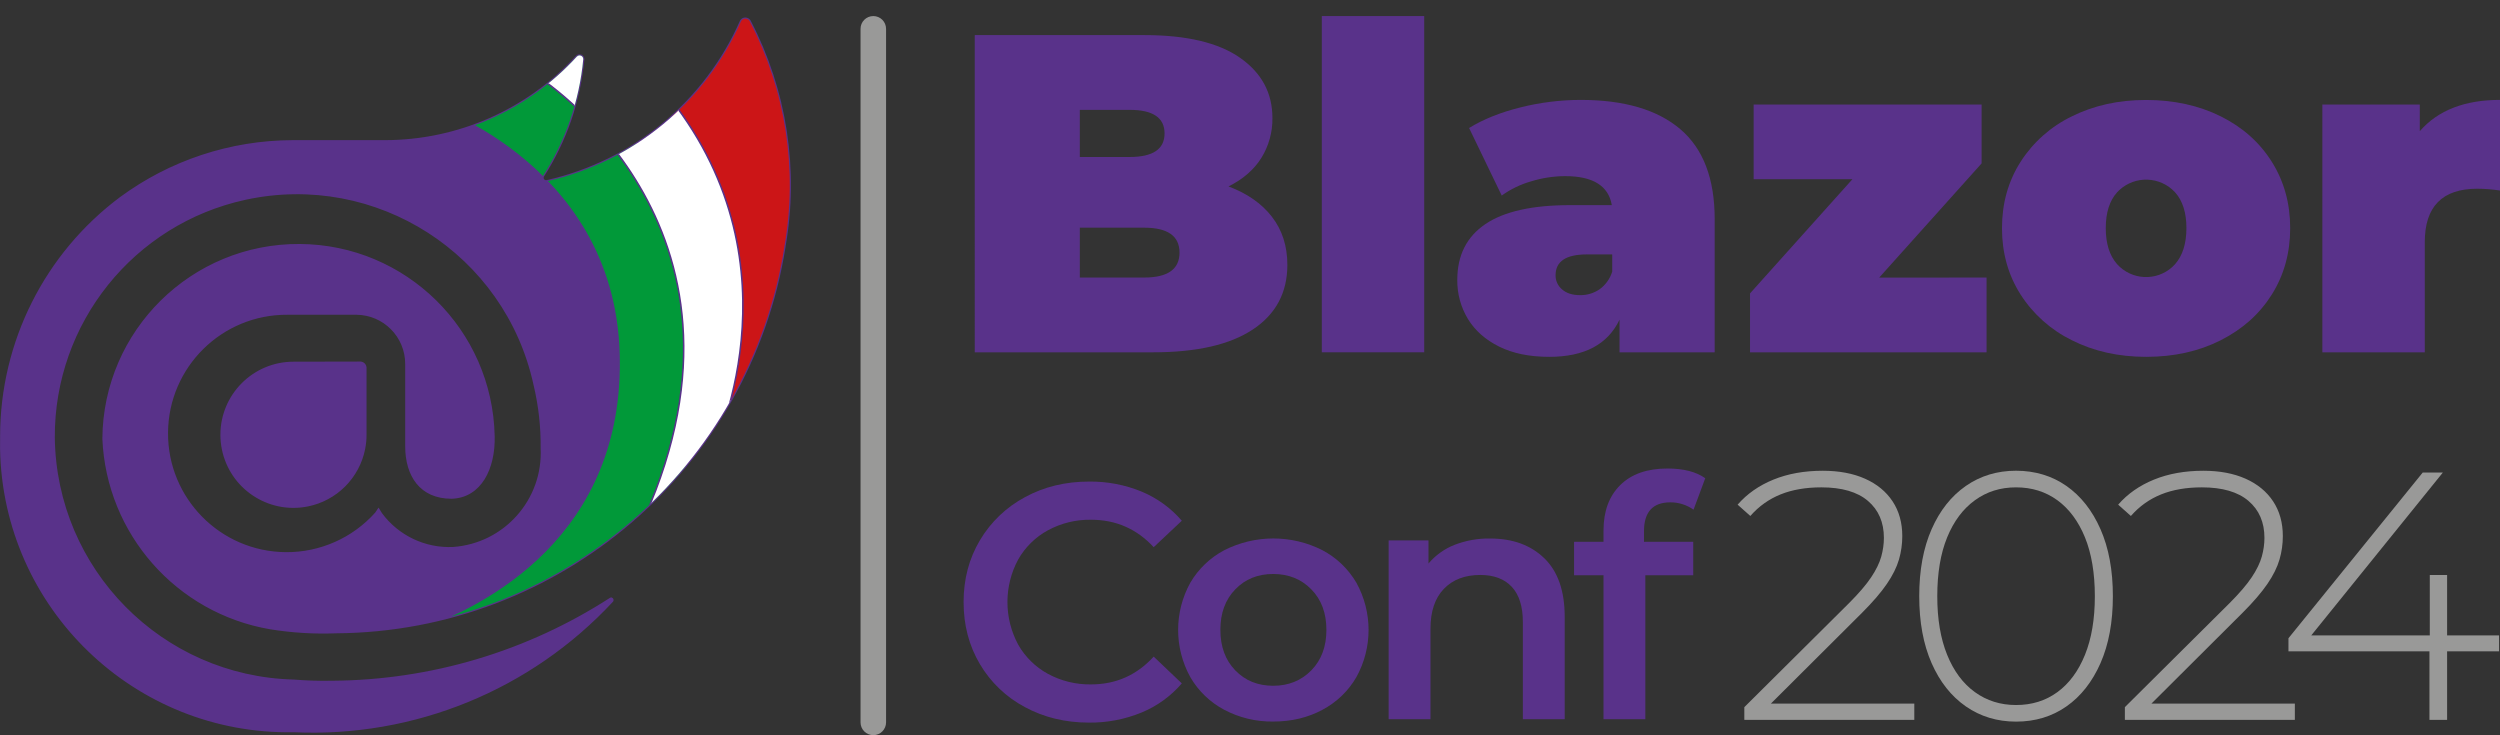<?xml version="1.0" encoding="UTF-8"?><svg id="Livello_1" xmlns="http://www.w3.org/2000/svg" xmlns:xlink="http://www.w3.org/1999/xlink" viewBox="0 0 1582.93 465.48"><rect x="0" y="0" width="1582.93" height="465.48" fill="#333333" stroke="none"/><defs><clipPath id="clippath"><path d="m496.64,156.37c-22.28,139.75-142.34,242.9-283.85,243.88-13.88.53-27.78-.31-41.49-2.52-59.09-10.04-103.15-59.99-105.74-119.87.46-68.19,56.12-123.09,124.31-122.63,66.85.45,121.2,54.04,122.6,120.88.52,20.47-8.35,38.42-26.57,38.94-19.47,0-28.6-13.89-28.6-32.61v-52c.02-17.51-14.1-31.75-31.61-31.89h-43.61c-41.92-.29-76.14,33.46-76.43,75.38-.29,41.92,33.46,76.14,75.38,76.43,21.79.15,42.59-9.07,57.12-25.32l1.52-2.27,1.53,2.52c10.66,14.46,27.85,22.64,45.8,21.78,32.76-2.38,57.64-30.46,56.06-63.27.16-13.54-1.36-27.05-4.51-40.22-18.08-83.14-100.14-135.88-183.28-117.8-71.05,15.45-121.62,78.47-121.32,151.17,1.01,83.89,68.18,151.95,152.05,154.07,8.08.66,16.19.91,24.29.75,62.58-.4,123.75-18.65,176.31-52.61.75-.52,1.49.52,1,1.28-51.8,55.8-125.54,85.96-201.6,82.45C85.5,464.7,2.57,384.68.78,284.18c-.05-2.67-.04-5.34.03-8.01.04-59.37,28.06-115.24,75.63-150.77,31.53-23.22,69.64-35.8,108.8-35.92h58.52c46.23-.03,90.31-19.5,121.48-53.64.88-.95,2.37-1.01,3.32-.12.16.15.3.32.41.5.25.42.36.91.32,1.4-2.48,26.31-11.24,51.64-25.54,73.86-.6,1.1-.2,2.48.9,3.08.5.27,1.07.35,1.62.22,54.77-12.39,100.42-50.04,123-101.46.28-.45.67-.83,1.13-1.1.95-.54,2.11-.54,3.06,0,.47.26.86.64,1.14,1.1,22.92,43.93,30.66,94.21,22,143l.04.05Zm-310.81,73.39c-25.14,0-45.52,20.38-45.53,45.52,0,2.98.29,5.96.87,8.89,4.89,24.66,28.85,40.68,53.51,35.79,18.08-3.59,32.21-17.72,35.79-35.79.58-2.93.88-5.91.87-8.89v-42.5c-.08-1.68-1.43-3.03-3.11-3.11l-42.4.09Z" fill="none" stroke-width="0"/></clipPath></defs><path d="m648.79,447.64c-11.79-6.29-21.62-15.71-28.4-27.23-6.85-11.58-10.27-24.65-10.27-39.2s3.46-27.62,10.38-39.21c6.84-11.51,16.7-20.92,28.5-27.23,12.08-6.57,25.61-9.86,40.59-9.85,11.4-.14,22.72,2.02,33.27,6.35,9.8,4.08,18.51,10.39,25.43,18.44l-17.8,16.74c-10.74-11.58-23.95-17.37-39.63-17.37-9.53-.16-18.95,2.14-27.34,6.67-7.9,4.3-14.43,10.72-18.86,18.54-9.04,16.8-9.04,37.03,0,53.83,4.43,7.82,10.96,14.24,18.86,18.54,8.39,4.54,17.8,6.84,27.34,6.68,15.68,0,28.89-5.86,39.63-17.59l17.8,16.95c-6.94,8.08-15.69,14.41-25.54,18.47-10.59,4.33-21.94,6.5-33.38,6.36-14.97-.02-28.49-3.32-40.58-9.89Z" fill="#59328a" stroke-width="0"/><path d="m775.2,449.44c-8.96-4.73-16.42-11.89-21.51-20.66-10.31-18.62-10.31-41.24,0-59.86,5.12-8.72,12.57-15.84,21.51-20.56,19.51-9.89,42.58-9.89,62.09,0,8.94,4.72,16.39,11.84,21.51,20.56,10.32,18.62,10.32,41.24,0,59.86-5.09,8.77-12.55,15.93-21.51,20.66-9.18,4.95-19.56,7.43-31.15,7.42-10.77.16-21.41-2.39-30.94-7.42Zm55.1-25c6.36-6.5,9.54-15.05,9.54-25.64,0-10.59-3.18-19.14-9.54-25.63s-14.41-9.74-24.16-9.74-17.75,3.25-24,9.74c-6.29,6.5-9.44,15.05-9.43,25.65,0,10.6,3.15,19.15,9.43,25.64,6.28,6.5,14.28,9.75,24,9.75,9.72,0,17.77-3.26,24.16-9.77Z" fill="#59328a" stroke-width="0"/><path d="m977.79,353.45c8.62,8.33,12.93,20.69,12.93,37.08v64.85h-26.49v-61.46c0-9.89-2.33-17.34-7-22.35-4.67-5.01-11.31-7.52-19.92-7.53-9.75,0-17.45,2.93-23.1,8.8-5.65,5.87-8.48,14.31-8.47,25.33v57.22h-26.49v-113.22h25.22v14.63c4.44-5.26,10.12-9.32,16.53-11.83,7.16-2.77,14.79-4.13,22.46-4,14.27-.02,25.72,4.14,34.33,12.48Z" fill="#59328a" stroke-width="0"/><path d="m1040.94,336.28v6.78h31.16v21.19h-30.31v91.13h-26.49v-91.13h-18.65v-21.19h18.65v-7.2c0-12.15,3.53-21.72,10.6-28.72,7.07-7,17.03-10.5,29.88-10.49,10.17,0,18.15,2.05,23.94,6.15l-7.41,19.92c-4.28-3.03-9.39-4.66-14.63-4.66-11.16,0-16.74,6.07-16.74,18.22Z" fill="#59328a" stroke-width="0"/><path d="m805.37,137.28c6.5,8.42,9.75,18.56,9.75,30.41,0,17.6-7.27,31.23-21.8,40.89s-35.58,14.49-63.13,14.49h-113V22.22h107.27c26.77,0,46.99,4.78,60.68,14.35,13.69,9.57,20.53,22.29,20.52,38.16.13,8.91-2.3,17.68-7,25.25-4.67,7.46-11.6,13.48-20.81,18.07,11.84,4.41,21.01,10.82,27.52,19.23Zm-121.66-67.72v29.84h31.56c14.73,0,22.1-4.97,22.1-14.92,0-9.95-7.37-14.92-22.1-14.92h-31.56Zm63.13,90.39c0-10.52-7.46-15.78-22.38-15.79h-40.75v31.57h40.75c14.92,0,22.38-5.26,22.38-15.78Z" fill="#59328a" stroke-width="0"/><path d="m836.93,10.17h64.84v212.9h-64.84V10.17Z" fill="#59328a" stroke-width="0"/><path d="m1063.89,81.76c14.53,12.34,21.79,31.32,21.8,56.95v84.36h-60.25v-20.66c-7.46,15.69-22.29,23.53-44.48,23.53-12.43,0-23-2.15-31.7-6.46-8.7-4.31-15.3-10.14-19.8-17.5-4.53-7.48-6.86-16.07-6.74-24.81,0-15.49,5.93-27.26,17.79-35.29,11.86-8.03,29.84-12.03,53.94-12h26.11c-2.11-12.24-11.96-18.36-29.55-18.36-7.3.03-14.55,1.14-21.52,3.29-6.69,1.91-13,4.95-18.65,9l-20.66-42.77c8.99-5.54,19.85-9.89,32.56-13.05,12.43-3.12,25.19-4.71,38-4.74,27.57,0,48.62,6.17,63.15,18.51Zm-51.08,101.41c3.81-2.76,6.62-6.69,8-11.19v-10.89h-16.07c-13.2,0-19.8,4.4-19.8,13.2-.05,3.48,1.48,6.79,4.16,9,2.77,2.39,6.55,3.59,11.34,3.59,4.41.07,8.73-1.23,12.37-3.71Z" fill="#59328a" stroke-width="0"/><path d="m1257.84,175.73v47.34h-149.77v-37.3l64.84-72.31h-62.55v-47.29h144.33v37.3l-64.85,72.31,68-.05Z" fill="#59328a" stroke-width="0"/><path d="m1311.93,215.47c-13.31-6.5-24.58-16.53-32.57-29-7.84-12.34-11.76-26.34-11.76-42s3.92-29.66,11.76-42c7.97-12.45,19.25-22.43,32.57-28.84,13.87-6.89,29.5-10.33,46.91-10.33s33.33,3.44,47.2,10.33c13.87,6.89,24.67,16.5,32.42,28.84,7.75,12.33,11.63,26.33,11.62,42,0,15.67-3.88,29.67-11.62,42-7.74,12.33-18.55,22-32.42,29s-29.61,10.49-47.2,10.47c-17.41,0-33.04-3.49-46.91-10.47Zm65.28-48.21c4.77-5.45,7.16-13.06,7.17-22.81.01-9.75-2.38-17.31-7.17-22.67-9.37-10.14-25.18-10.77-35.33-1.4-.49.45-.95.92-1.4,1.4-4.78,5.33-7.17,12.89-7.17,22.67s2.39,17.38,7.17,22.81c9.13,10.14,24.75,10.96,34.9,1.83.64-.58,1.25-1.19,1.83-1.83Z" fill="#59328a" stroke-width="0"/><path d="m1582.93,63.25v57.39c-4.75-.74-9.54-1.12-14.35-1.15-22.19,0-33.28,11.29-33.28,33.86v69.72h-64.85V66.17h61.69v16.88c11.48-13.2,28.41-19.8,50.79-19.8Z" fill="#59328a" stroke-width="0"/><path d="m496.64,156.37c-22.28,139.75-142.34,242.9-283.85,243.88-13.88.53-27.78-.31-41.49-2.52-59.09-10.04-103.15-59.99-105.74-119.87.46-68.19,56.12-123.09,124.31-122.63,66.85.45,121.2,54.04,122.6,120.88.52,20.47-8.35,38.42-26.57,38.94-19.47,0-28.6-13.89-28.6-32.61v-52c.02-17.51-14.1-31.75-31.61-31.89h-43.61c-41.92-.29-76.14,33.46-76.43,75.38-.29,41.92,33.46,76.14,75.38,76.43,21.79.15,42.59-9.07,57.12-25.32l1.52-2.27,1.53,2.52c10.66,14.46,27.85,22.64,45.8,21.78,32.76-2.38,57.64-30.46,56.06-63.27.16-13.54-1.36-27.05-4.51-40.22-18.08-83.14-100.14-135.88-183.28-117.8-71.05,15.45-121.62,78.47-121.32,151.17,1.01,83.89,68.18,151.95,152.05,154.07,8.08.66,16.19.91,24.29.75,62.58-.4,123.75-18.65,176.31-52.61.75-.52,1.49.52,1,1.28-51.8,55.8-125.54,85.96-201.6,82.45C85.5,464.7,2.57,384.68.78,284.18c-.05-2.67-.04-5.34.03-8.01.04-59.37,28.06-115.24,75.63-150.77,31.53-23.22,69.64-35.8,108.8-35.92h58.52c46.23-.03,90.31-19.5,121.48-53.64.88-.95,2.37-1.01,3.32-.12.16.15.3.32.41.5.25.42.36.91.32,1.4-2.48,26.31-11.24,51.64-25.54,73.86-.6,1.1-.2,2.48.9,3.08.5.27,1.07.35,1.62.22,54.77-12.39,100.42-50.04,123-101.46.28-.45.67-.83,1.13-1.1.95-.54,2.11-.54,3.06,0,.47.26.86.64,1.14,1.1,22.92,43.93,30.66,94.21,22,143l.04.05Zm-310.81,73.39c-25.14,0-45.52,20.38-45.53,45.52,0,2.98.29,5.96.87,8.89,4.89,24.66,28.85,40.68,53.51,35.79,18.08-3.59,32.21-17.72,35.79-35.79.58-2.93.88-5.91.87-8.89v-42.5c-.08-1.68-1.43-3.03-3.11-3.11l-42.4.09Z" fill="#59328a" stroke="#59328a" stroke-miterlimit="10" stroke-width="1.49"/><g clip-path="url(#clippath)"><path d="m379.55,28.59s138,83.87,68,279.81l42.51-40.17S559.44,107.88,474.06,0l-94.51,28.59Z" fill="#cc1517" stroke-width="0"/><path d="m266.58,63.92s122.11,36.34,125.8,159.85c3.43,115.13-84.69,160.87-130.82,176.12-8.22,2.72-7.81,3.62-7.81,3.62l143.25-36.4,29-28.47,10.6-58.47-3.6-146.36-40.11-56.93v-40.16l-20.84-18.8-86.41,24.4-19.06,21.6Z" fill="#019939" stroke-width="0"/><path d="m339.9,48.03s151.1,93.91,68.1,279.81l42.5-40.16s59.04-117.66-26.35-225.51l-61.76-37.9-22.49,23.76Z" fill="#fff" stroke="#59328a" stroke-miterlimit="10"/></g><path d="m552.95,10.17h0c4.46,0,8.08,3.62,8.08,8.08v439.15c0,4.46-3.62,8.08-8.08,8.08h0c-4.46,0-8.08-3.62-8.08-8.08V18.25c0-4.46,3.62-8.08,8.08-8.08Z" fill="#999998" stroke-width="0"/><path d="m1104.46,455.79v-8.05l66.22-65.78c6.26-6.26,10.96-11.75,14.09-16.44s5.26-9.06,6.38-13.09c1.12-4.03,1.68-7.98,1.68-11.86,0-9.84-3.36-17.64-10.07-23.38-6.71-5.74-16.56-8.61-29.53-8.61-9.84,0-18.46,1.49-25.84,4.47-7.38,2.98-13.76,7.53-19.13,13.65l-8.05-7.16c5.96-6.86,13.54-12.15,22.71-15.88,9.17-3.73,19.58-5.59,31.21-5.59,10.29,0,19.2,1.68,26.74,5.03,7.53,3.36,13.35,8.13,17.45,14.32,4.1,6.19,6.15,13.54,6.15,22.04,0,5.07-.71,10.03-2.12,14.88-1.42,4.85-3.95,9.96-7.61,15.32-3.66,5.37-8.91,11.49-15.77,18.35l-62.2,61.97-3.8-4.47h99.11v10.29h-107.61Z" fill="#999998" stroke-width="0"/><path d="m1276.51,456.91c-11.93,0-22.52-3.21-31.77-9.62-9.25-6.41-16.48-15.55-21.7-27.41-5.22-11.86-7.83-25.99-7.83-42.4s2.61-30.54,7.83-42.4c5.22-11.86,12.45-20.99,21.7-27.41,9.25-6.41,19.83-9.62,31.77-9.62s22.71,3.21,31.88,9.62c9.17,6.42,16.37,15.55,21.59,27.41,5.22,11.86,7.83,25.99,7.83,42.4s-2.61,30.54-7.83,42.4c-5.22,11.86-12.42,21-21.59,27.41-9.17,6.42-19.8,9.62-31.88,9.62Zm0-10.51c9.99,0,18.72-2.72,26.18-8.17,7.46-5.44,13.27-13.31,17.45-23.6,4.17-10.29,6.26-22.67,6.26-37.14s-2.09-27.03-6.26-37.25c-4.18-10.21-9.99-18.04-17.45-23.49-7.46-5.44-16.18-8.17-26.18-8.17s-18.53,2.72-26.06,8.17c-7.53,5.45-13.39,13.28-17.56,23.49-4.18,10.22-6.26,22.63-6.26,37.25s2.09,26.85,6.26,37.14c4.17,10.29,10.03,18.16,17.56,23.6,7.53,5.45,16.22,8.17,26.06,8.17Z" fill="#999998" stroke-width="0"/><path d="m1345.41,455.79v-8.05l66.22-65.78c6.26-6.26,10.96-11.75,14.09-16.44s5.26-9.06,6.38-13.09c1.12-4.03,1.68-7.98,1.68-11.86,0-9.84-3.36-17.64-10.07-23.38-6.71-5.74-16.56-8.61-29.53-8.61-9.84,0-18.46,1.49-25.84,4.47-7.38,2.98-13.76,7.53-19.13,13.65l-8.05-7.16c5.96-6.86,13.54-12.15,22.71-15.88,9.17-3.73,19.58-5.59,31.21-5.59,10.29,0,19.2,1.68,26.74,5.03,7.53,3.36,13.35,8.13,17.45,14.32,4.1,6.19,6.15,13.54,6.15,22.04,0,5.07-.71,10.03-2.12,14.88-1.42,4.85-3.95,9.96-7.61,15.32-3.66,5.37-8.91,11.49-15.77,18.35l-62.2,61.97-3.8-4.47h99.11v10.29h-107.61Z" fill="#999998" stroke-width="0"/><path d="m1448.99,412.39v-8.28l85.02-104.93h12.75l-84.79,104.93-6.26-1.79h126.63v10.07h-133.34Zm89.27,43.4v-43.4l.22-10.07v-38.26h10.96v91.73h-11.19Z" fill="#999998" stroke-width="0"/></svg>